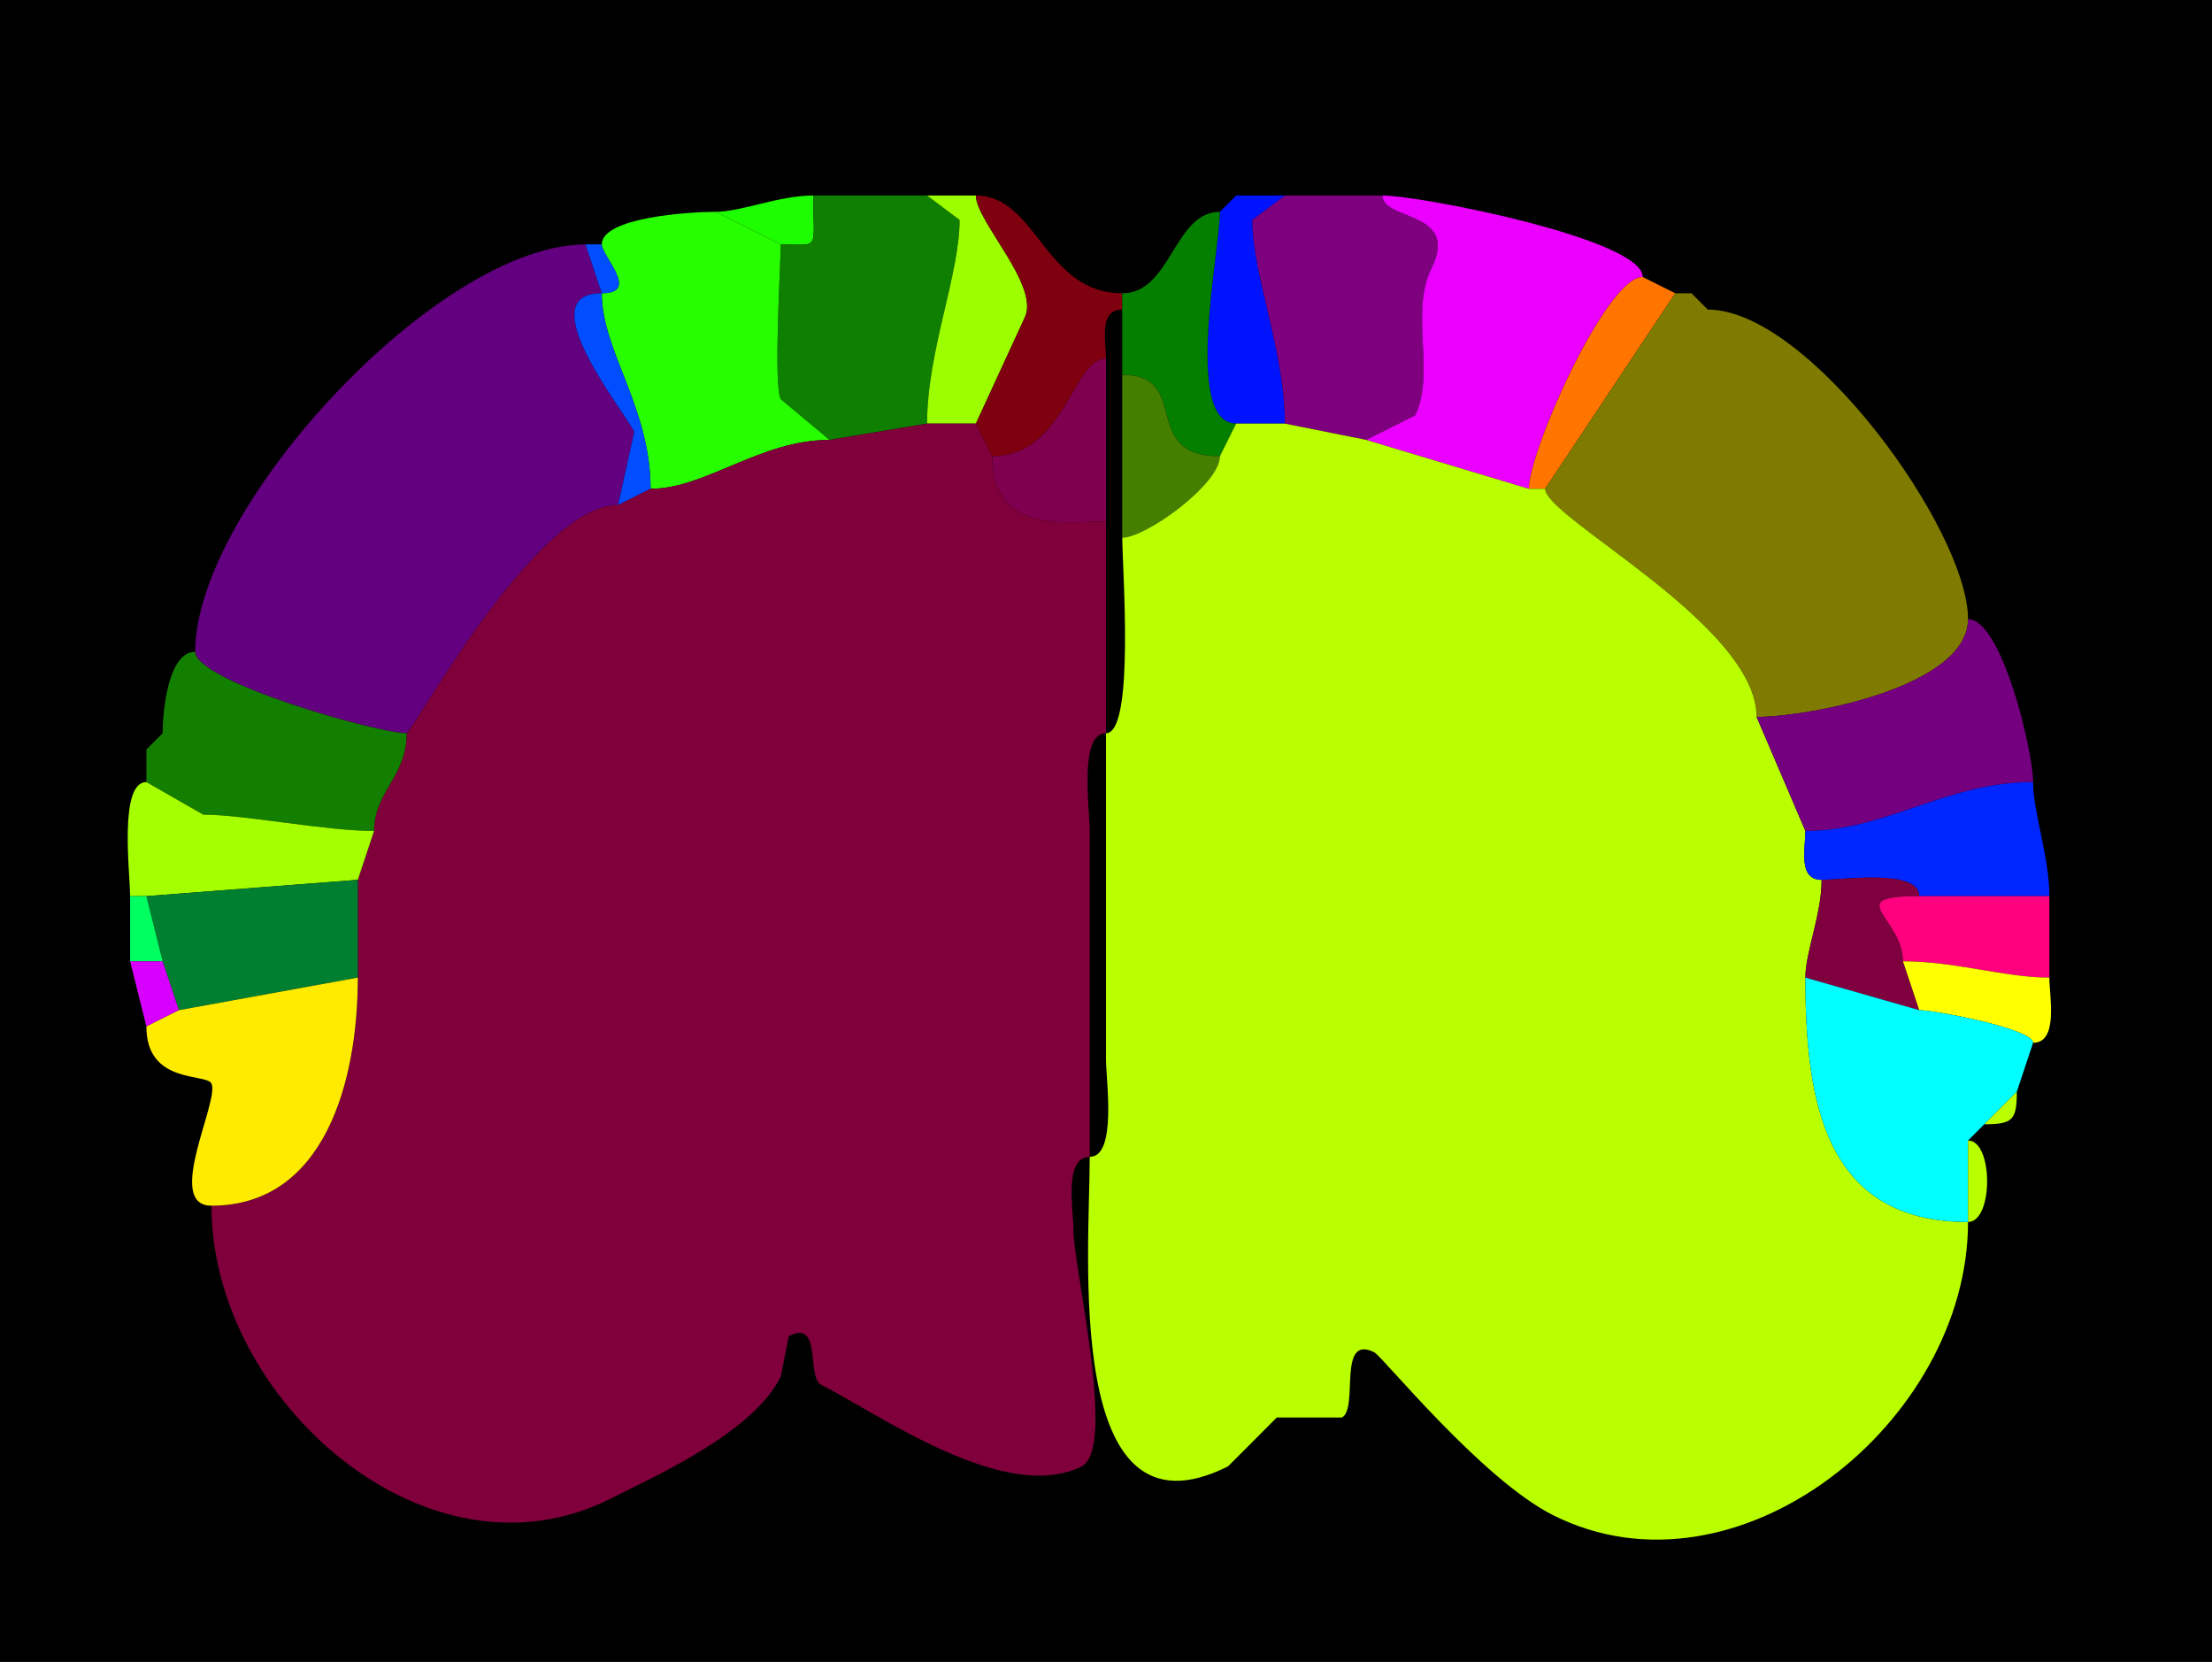<?xml version="1.0" encoding="UTF-8"?>
<svg xmlns="http://www.w3.org/2000/svg" xmlns:xlink="http://www.w3.org/1999/xlink" width="430px" height="323px" viewBox="0 0 430 323" version="1.1">
<g id="surface1">
<rect x="0" y="0" width="430" height="323" style="fill:rgb(0%,0%,0%);fill-opacity:1;stroke:none;"/>
<path style=" stroke:none;fill-rule:nonzero;fill:rgb(11.373%,100%,0%);fill-opacity:1;" d="M 139.117 41.168 L 151.766 47.5 C 159.543 47.5 158.09 48.938 158.09 38 C 151.375 38 144.062 41.168 139.117 41.168 Z M 139.117 41.168 "/>
<path style=" stroke:none;fill-rule:nonzero;fill:rgb(5.49%,49.804%,0%);fill-opacity:1;" d="M 180.219 82.332 L 161.25 85.5 C 161.25 85.5 151.766 77.582 151.766 77.582 C 150.305 74.656 151.766 51.27 151.766 47.5 C 159.543 47.5 158.09 48.938 158.09 38 C 158.09 38 180.219 38 180.219 38 C 180.219 38 186.543 42.75 186.543 42.75 C 186.543 53.434 180.219 68.312 180.219 82.332 Z M 180.219 82.332 "/>
<path style=" stroke:none;fill-rule:nonzero;fill:rgb(61.176%,100%,0%);fill-opacity:1;" d="M 180.219 82.332 L 189.707 82.332 C 189.707 82.332 199.191 61.75 199.191 61.75 C 202.262 55.602 189.707 43.016 189.707 38 C 189.707 38 180.219 38 180.219 38 C 180.219 38 186.543 42.75 186.543 42.75 C 186.543 53.434 180.219 68.312 180.219 82.332 Z M 180.219 82.332 "/>
<path style=" stroke:none;fill-rule:nonzero;fill:rgb(49.804%,0%,5.49%);fill-opacity:1;" d="M 189.707 82.332 L 192.867 88.668 C 206.996 88.668 208.566 69.668 215 69.668 C 215 66.348 213.504 60.168 218.16 60.168 C 218.16 60.168 218.16 57 218.16 57 C 203.051 57 201.586 38 189.707 38 C 189.707 43.016 202.262 55.602 199.191 61.75 C 199.191 61.75 189.707 82.332 189.707 82.332 Z M 189.707 82.332 "/>
<path style=" stroke:none;fill-rule:nonzero;fill:rgb(1.569%,49.804%,0%);fill-opacity:1;" d="M 240.293 38 L 237.133 41.168 C 237.133 41.168 240.293 38 240.293 38 Z M 240.293 38 "/>
<path style=" stroke:none;fill-rule:nonzero;fill:rgb(0%,7.451%,100%);fill-opacity:1;" d="M 240.293 82.332 L 249.781 82.332 C 249.781 68.312 243.457 53.434 243.457 42.75 C 243.457 42.75 249.781 38 249.781 38 C 249.781 38 240.293 38 240.293 38 C 240.293 38 237.133 41.168 237.133 41.168 C 237.133 48.586 230 82.332 240.293 82.332 Z M 240.293 82.332 "/>
<path style=" stroke:none;fill-rule:nonzero;fill:rgb(49.804%,0%,49.804%);fill-opacity:1;" d="M 249.781 82.332 L 265.59 85.5 C 265.59 85.5 275.074 80.75 275.074 80.75 C 279.094 72.695 274.043 60.652 278.234 52.25 C 283.93 40.844 268.75 42.984 268.75 38 C 268.75 38 249.781 38 249.781 38 C 249.781 38 243.457 42.75 243.457 42.75 C 243.457 53.434 249.781 68.312 249.781 82.332 Z M 249.781 82.332 "/>
<path style=" stroke:none;fill-rule:nonzero;fill:rgb(92.157%,0%,100%);fill-opacity:1;" d="M 265.59 85.5 L 297.207 95 C 297.207 87.648 312.238 53.832 319.34 53.832 C 319.34 46.473 276.195 38 268.75 38 C 268.75 42.984 283.93 40.844 278.234 52.25 C 274.043 60.652 279.094 72.695 275.074 80.75 C 275.074 80.75 265.59 85.5 265.59 85.5 Z M 265.59 85.5 "/>
<path style=" stroke:none;fill-rule:nonzero;fill:rgb(15.294%,100%,0%);fill-opacity:1;" d="M 161.25 85.5 C 147.734 85.5 137.156 95 126.469 95 C 126.469 79.117 116.984 68.258 116.984 57 C 124.488 57 116.984 49.766 116.984 47.5 C 116.984 42.234 134.082 41.168 139.117 41.168 C 139.117 41.168 151.766 47.5 151.766 47.5 C 151.766 51.27 150.305 74.656 151.766 77.582 C 151.766 77.582 161.25 85.5 161.25 85.5 Z M 161.25 85.5 "/>
<path style=" stroke:none;fill-rule:nonzero;fill:rgb(1.569%,49.804%,0%);fill-opacity:1;" d="M 240.293 82.332 L 237.133 88.668 C 221.395 88.668 231.746 72.832 218.16 72.832 C 218.16 72.832 218.16 60.168 218.16 60.168 C 218.16 60.168 218.16 57 218.16 57 C 227.66 57 228.188 41.168 237.133 41.168 C 237.133 48.586 230 82.332 240.293 82.332 Z M 240.293 82.332 "/>
<path style=" stroke:none;fill-rule:nonzero;fill:rgb(38.431%,0%,49.804%);fill-opacity:1;" d="M 37.941 126.668 C 37.941 132.41 73.164 142.5 79.043 142.5 C 80.098 142.5 104.027 98.168 120.148 98.168 C 120.148 98.168 123.309 83.918 123.309 83.918 C 121.199 79.691 102.809 57 116.984 57 C 116.984 57 113.824 47.5 113.824 47.5 C 85.059 47.5 37.941 98.715 37.941 126.668 Z M 37.941 126.668 "/>
<path style=" stroke:none;fill-rule:nonzero;fill:rgb(0%,30.588%,100%);fill-opacity:1;" d="M 116.984 47.5 C 116.984 49.766 124.488 57 116.984 57 C 116.984 57 113.824 47.5 113.824 47.5 C 113.824 47.5 116.984 47.5 116.984 47.5 Z M 116.984 47.5 "/>
<path style=" stroke:none;fill-rule:nonzero;fill:rgb(100%,45.882%,0%);fill-opacity:1;" d="M 297.207 95 L 300.367 95 C 300.367 95 325.66 57 325.66 57 C 325.66 57 319.34 53.832 319.34 53.832 C 312.238 53.832 297.207 87.648 297.207 95 Z M 297.207 95 "/>
<path style=" stroke:none;fill-rule:nonzero;fill:rgb(0%,30.588%,100%);fill-opacity:1;" d="M 126.469 95 L 120.148 98.168 C 120.148 98.168 123.309 83.918 123.309 83.918 C 121.199 79.691 102.809 57 116.984 57 C 116.984 68.258 126.469 79.117 126.469 95 Z M 126.469 95 "/>
<path style=" stroke:none;fill-rule:nonzero;fill:rgb(49.804%,47.843%,0%);fill-opacity:1;" d="M 382.574 120.332 C 382.574 133.422 351.84 139.332 341.469 139.332 C 341.469 121.422 300.367 100.609 300.367 95 C 300.367 95 325.66 57 325.66 57 C 325.66 57 328.824 57 328.824 57 C 328.824 57 331.984 60.168 331.984 60.168 C 351.707 60.168 382.574 103.105 382.574 120.332 Z M 382.574 120.332 "/>
<path style=" stroke:none;fill-rule:nonzero;fill:rgb(100%,45.882%,0%);fill-opacity:1;" d="M 328.824 57 L 331.984 60.168 C 331.984 60.168 328.824 57 328.824 57 Z M 328.824 57 "/>
<path style=" stroke:none;fill-rule:nonzero;fill:rgb(49.804%,0%,30.588%);fill-opacity:1;" d="M 192.867 88.668 C 192.867 103.977 207.555 101.332 215 101.332 C 215 101.332 215 69.668 215 69.668 C 208.566 69.668 206.996 88.668 192.867 88.668 Z M 192.867 88.668 "/>
<path style=" stroke:none;fill-rule:nonzero;fill:rgb(26.667%,49.804%,0%);fill-opacity:1;" d="M 237.133 88.668 C 237.133 94.133 222.719 104.5 218.16 104.5 C 218.16 104.5 218.16 72.832 218.16 72.832 C 231.746 72.832 221.395 88.668 237.133 88.668 Z M 237.133 88.668 "/>
<path style=" stroke:none;fill-rule:nonzero;fill:rgb(49.804%,0%,22.745%);fill-opacity:1;" d="M 211.84 224.832 C 206.734 224.832 208.676 235.312 208.676 239.082 C 208.676 246.301 217.156 281.547 210.258 285 C 195.352 292.465 170.605 274.645 159.668 269.168 C 156.656 267.656 159.941 256.363 153.344 259.668 L 151.766 267.582 C 146.387 278.355 127.855 286.68 118.566 291.332 C 83.004 309.141 41.102 272.102 41.102 234.332 C 63.113 234.332 69.559 210.164 69.559 190 C 69.559 190 69.559 171 69.559 171 C 69.559 171 72.719 161.5 72.719 161.5 C 72.719 153.75 79.043 151.113 79.043 142.5 C 80.098 142.5 104.027 98.168 120.148 98.168 C 120.148 98.168 126.469 95 126.469 95 C 137.156 95 147.734 85.5 161.25 85.5 C 161.25 85.5 180.219 82.332 180.219 82.332 C 180.219 82.332 189.707 82.332 189.707 82.332 C 189.707 82.332 192.867 88.668 192.867 88.668 C 192.867 103.977 207.555 101.332 215 101.332 C 215 116.703 215 129.617 215 142.5 C 209.676 142.5 211.84 157.316 211.84 161.5 C 211.84 161.5 211.84 224.832 211.84 224.832 Z M 211.84 224.832 "/>
<path style=" stroke:none;fill-rule:nonzero;fill:rgb(72.941%,100%,0%);fill-opacity:1;" d="M 211.84 224.832 C 211.84 243.188 206.535 301.113 238.715 285 L 248.199 275.5 L 260.844 275.5 C 264.195 273.82 259.855 259.172 267.168 262.832 C 268.727 263.613 288.059 287.543 301.949 294.5 C 337.75 312.43 382.574 276.375 382.574 237.5 C 354.543 237.5 350.957 213.734 350.957 190 C 350.957 185.047 354.117 177.727 354.117 171 C 349.461 171 350.957 164.816 350.957 161.5 C 350.957 161.5 341.469 139.332 341.469 139.332 C 341.469 121.422 300.367 100.609 300.367 95 C 300.367 95 297.207 95 297.207 95 C 297.207 95 265.59 85.5 265.59 85.5 C 265.59 85.5 249.781 82.332 249.781 82.332 C 249.781 82.332 240.293 82.332 240.293 82.332 C 240.293 82.332 237.133 88.668 237.133 88.668 C 237.133 94.133 222.719 104.5 218.16 104.5 C 218.16 110.277 220.633 142.5 215 142.5 C 215 142.5 215 205.832 215 205.832 C 215 210.016 217.164 224.832 211.84 224.832 Z M 211.84 224.832 "/>
<path style=" stroke:none;fill-rule:nonzero;fill:rgb(45.882%,0%,49.804%);fill-opacity:1;" d="M 395.219 152 C 378.309 152 366.688 161.5 350.957 161.5 C 350.957 161.5 341.469 139.332 341.469 139.332 C 351.84 139.332 382.574 133.422 382.574 120.332 C 389.098 120.332 395.219 145.852 395.219 152 Z M 395.219 152 "/>
<path style=" stroke:none;fill-rule:nonzero;fill:rgb(7.451%,49.804%,0%);fill-opacity:1;" d="M 28.457 152 L 39.523 158.332 C 47.527 158.332 63.199 161.5 72.719 161.5 C 72.719 153.75 79.043 151.113 79.043 142.5 C 73.164 142.5 37.941 132.41 37.941 126.668 C 32.762 126.668 31.617 137.988 31.617 142.5 C 31.617 142.5 28.457 145.668 28.457 145.668 C 28.457 145.668 28.457 152 28.457 152 Z M 28.457 152 "/>
<path style=" stroke:none;fill-rule:nonzero;fill:rgb(65.098%,100%,0%);fill-opacity:1;" d="M 31.617 142.5 L 28.457 145.668 C 28.457 145.668 31.617 142.5 31.617 142.5 Z M 31.617 142.5 "/>
<path style=" stroke:none;fill-rule:nonzero;fill:rgb(65.098%,100%,0%);fill-opacity:1;" d="M 25.293 174.168 L 28.457 174.168 C 28.457 174.168 69.559 171 69.559 171 C 69.559 171 72.719 161.5 72.719 161.5 C 63.199 161.5 47.527 158.332 39.523 158.332 C 39.523 158.332 28.457 152 28.457 152 C 23.039 152 25.293 169.715 25.293 174.168 Z M 25.293 174.168 "/>
<path style=" stroke:none;fill-rule:nonzero;fill:rgb(0%,15.294%,100%);fill-opacity:1;" d="M 373.09 174.168 L 398.383 174.168 C 398.383 166.539 395.219 157.762 395.219 152 C 378.309 152 366.688 161.5 350.957 161.5 C 350.957 164.816 349.461 171 354.117 171 C 358.293 171 373.09 168.832 373.09 174.168 Z M 373.09 174.168 "/>
<path style=" stroke:none;fill-rule:nonzero;fill:rgb(0%,49.804%,18.824%);fill-opacity:1;" d="M 69.559 190 L 34.781 196.332 C 34.781 196.332 31.617 186.832 31.617 186.832 C 31.617 186.832 28.457 174.168 28.457 174.168 C 28.457 174.168 69.559 171 69.559 171 C 69.559 171 69.559 190 69.559 190 Z M 69.559 190 "/>
<path style=" stroke:none;fill-rule:nonzero;fill:rgb(49.804%,0%,24.706%);fill-opacity:1;" d="M 350.957 190 L 373.09 196.332 C 373.09 196.332 369.926 186.832 369.926 186.832 C 369.926 178.344 357.781 174.168 373.09 174.168 C 373.09 168.832 358.293 171 354.117 171 C 354.117 177.727 350.957 185.047 350.957 190 Z M 350.957 190 "/>
<path style=" stroke:none;fill-rule:nonzero;fill:rgb(0%,100%,38.039%);fill-opacity:1;" d="M 25.293 186.832 L 31.617 186.832 C 31.617 186.832 28.457 174.168 28.457 174.168 C 28.457 174.168 25.293 174.168 25.293 174.168 C 25.293 174.168 25.293 186.832 25.293 186.832 Z M 25.293 186.832 "/>
<path style=" stroke:none;fill-rule:nonzero;fill:rgb(100%,0%,49.804%);fill-opacity:1;" d="M 369.926 186.832 C 380.113 186.832 389.773 190 398.383 190 C 398.383 185.352 398.383 178.812 398.383 174.168 C 398.383 174.168 373.09 174.168 373.09 174.168 C 357.781 174.168 369.926 178.344 369.926 186.832 Z M 369.926 186.832 "/>
<path style=" stroke:none;fill-rule:nonzero;fill:rgb(84.314%,0%,100%);fill-opacity:1;" d="M 34.781 196.332 L 28.457 199.5 C 28.457 199.5 25.293 186.832 25.293 186.832 C 25.293 186.832 31.617 186.832 31.617 186.832 C 31.617 186.832 34.781 196.332 34.781 196.332 Z M 34.781 196.332 "/>
<path style=" stroke:none;fill-rule:nonzero;fill:rgb(100%,100%,0%);fill-opacity:1;" d="M 373.09 196.332 C 376.152 196.332 395.219 199.965 395.219 202.668 C 400.215 202.668 398.383 193.625 398.383 190 C 389.773 190 380.113 186.832 369.926 186.832 C 369.926 186.832 373.09 196.332 373.09 196.332 Z M 373.09 196.332 "/>
<path style=" stroke:none;fill-rule:nonzero;fill:rgb(100%,92.157%,0%);fill-opacity:1;" d="M 28.457 199.5 C 28.457 210.801 40.086 208.547 41.102 210.582 C 42.758 213.898 31.863 234.332 41.102 234.332 C 63.113 234.332 69.559 210.164 69.559 190 C 69.559 190 34.781 196.332 34.781 196.332 C 34.781 196.332 28.457 199.5 28.457 199.5 Z M 28.457 199.5 "/>
<path style=" stroke:none;fill-rule:nonzero;fill:rgb(0%,100%,100%);fill-opacity:1;" d="M 382.574 221.668 L 382.574 237.5 C 354.543 237.5 350.957 213.734 350.957 190 C 350.957 190 373.09 196.332 373.09 196.332 C 376.152 196.332 395.219 199.965 395.219 202.668 C 395.219 202.668 392.059 212.168 392.059 212.168 C 392.059 212.168 385.734 218.5 385.734 218.5 C 385.734 218.5 382.574 221.668 382.574 221.668 Z M 382.574 221.668 "/>
<path style=" stroke:none;fill-rule:nonzero;fill:rgb(72.941%,100%,0%);fill-opacity:1;" d="M 392.059 212.168 L 385.734 218.5 C 391.258 218.5 392.059 217.699 392.059 212.168 Z M 392.059 212.168 "/>
<path style=" stroke:none;fill-rule:nonzero;fill:rgb(72.941%,100%,0%);fill-opacity:1;" d="M 382.574 221.668 C 387.523 221.668 387.523 237.5 382.574 237.5 C 382.574 237.5 382.574 221.668 382.574 221.668 Z M 382.574 221.668 "/>
</g>
</svg>
